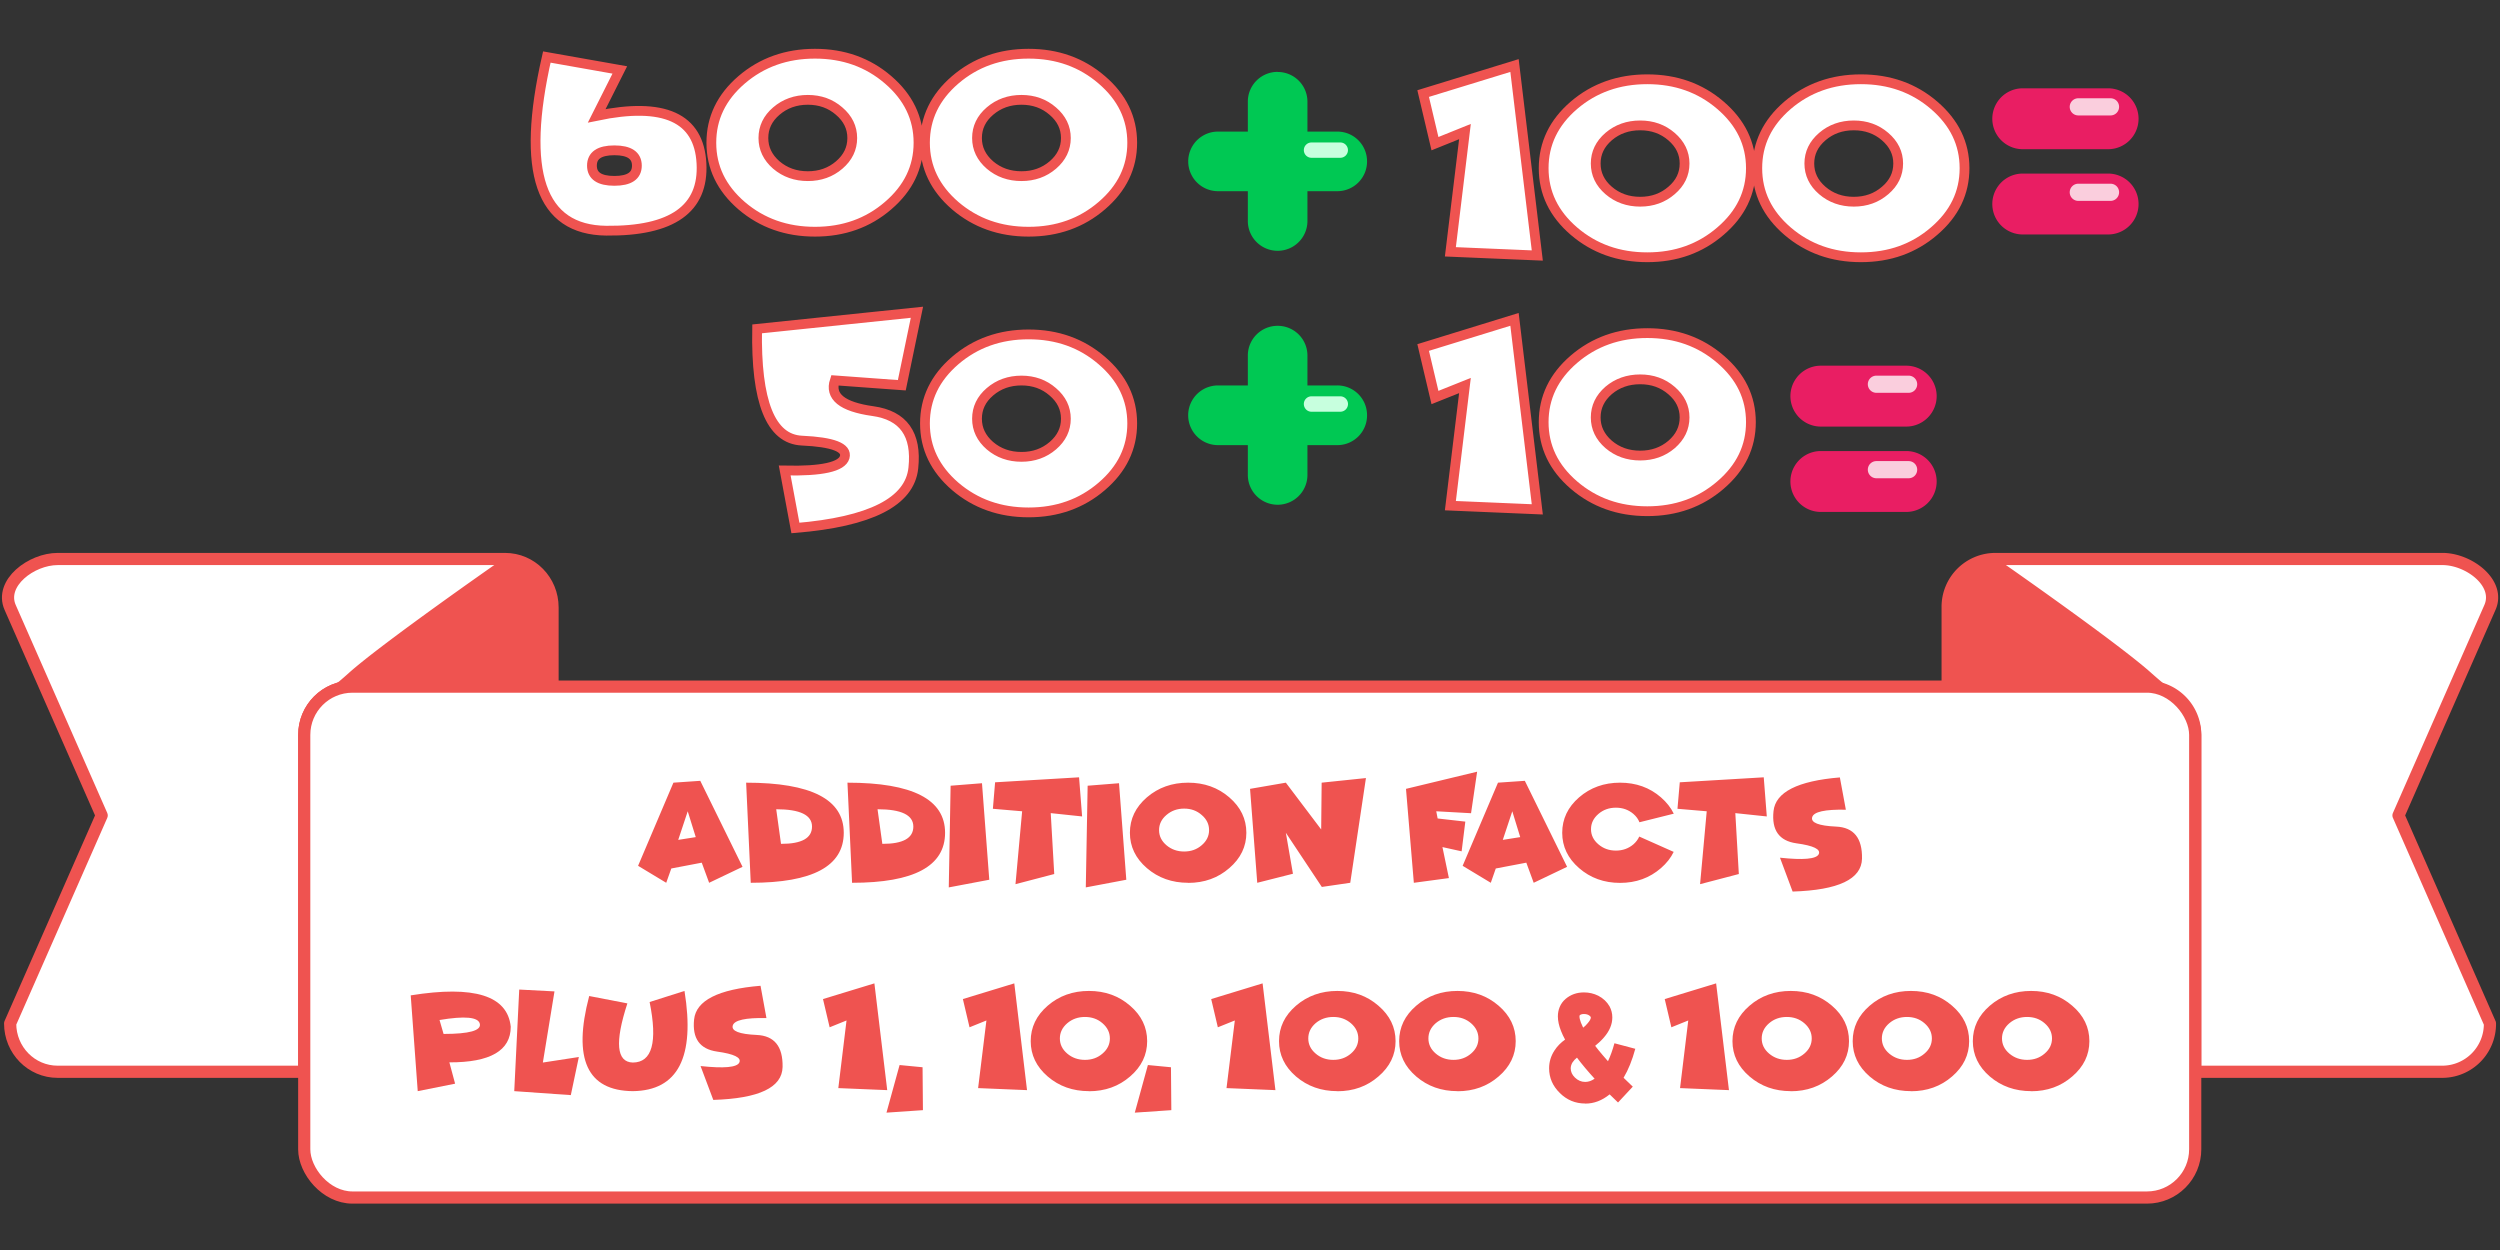 <svg xmlns="http://www.w3.org/2000/svg" viewBox="0 0 270.93 135.47">
  <rect x="0" y="0" width="270.93" height="135.47" fill="#333333" stroke="none"/>
  <g transform="translate(-296.4 -151.17)">
    <path fill="#fff" stroke="#ef5350" stroke-linecap="round" stroke-linejoin="round" stroke-width="1.32" d="M512.61 211.75a5.18 5.18 0 0 0-5.14 5.25v8.58h21.6c2.9 0 5.23 2.34 5.23 5.23v36.51h26.8a5.18 5.18 0 0 0 5.14-5.24l-9.91-22.54 9.91-22.54c1.17-2.66-2.3-5.25-5.14-5.25z"/>
    <path fill="#ef5350" d="M512.19 211.64c-2.15-.1-4.7 3.25-4.7 5.72v8.22h23.79c-.5-.4-1.06-.87-1.69-1.43-3.47-3.15-16.27-12.07-16.27-12.07a1.92 1.92 0 0 0-1.13-.44z"/>
    <g>
      <path fill="#fff" stroke="#ef5350" stroke-linecap="round" stroke-linejoin="round" stroke-width="1.32" d="M302.65 211.75c-2.85 0-6.31 2.6-5.15 5.25l9.92 22.54-9.92 22.54c0 2.9 2.3 5.24 5.15 5.24h26.72v-36.51c0-2.9 2.33-5.23 5.22-5.23h21.69V217c0-2.91-2.3-5.25-5.15-5.25z"/>
      <path fill="#ef5350" d="M351.56 211.64c-.4.02-.78.16-1.13.44 0 0-12.8 8.92-16.28 12.07a36.7 36.7 0 0 1-1.69 1.43h23.79v-8.22c0-2.47-2.55-5.82-4.7-5.72z"/>
    </g>
    <rect width="204.93" height="55.37" x="329.37" y="225.58" fill="#fff" stroke="#ef5350" stroke-linecap="round" stroke-linejoin="round" stroke-width="1.32" ry="5.23"/>
  </g>
  <g fill="#ef5350" stroke-width=".26" font-size="15.88" font-weight="400" letter-spacing="0" word-spacing="0">
    <g aria-label="addition facts" font-family="Funhouse" style="line-height:1.25;-inkscape-font-specification:'Funhouse, Normal';font-variant-ligatures:normal;font-variant-caps:normal;font-variant-numeric:normal;font-feature-settings:normal;text-align:start">
      <path d="M72.75 94.12l-.55 1.55-3.05-1.84 3.83-9.01 2.91-.2 4.58 9.32-3.62 1.73-.8-2.18zm2.65-3.4l-.87-2.8-1.03 3.1zM81.36 95.67l-.5-10.85q10.58 0 10.58 5.43 0 5.42-10.08 5.42zm2.76-7.97l.52 3.75q3.36.01 3.36-1.87 0-1.88-3.88-1.88zM92.34 95.67l-.5-10.85q10.58 0 10.58 5.43 0 5.42-10.08 5.42zm2.76-7.97l.52 3.75q3.36.01 3.36-1.87 0-1.88-3.88-1.88zM106.42 84.88l.79 10.46-4.39.83.2-11.02zM113.87 88.12l.38 6.6-4.2 1.1.72-7.9-3.17-.27.24-2.87 9.1-.54.33 4.24zM121.27 84.88l.79 10.46-4.39.83.2-11.02zM128.76 95.67q-2.62 0-4.47-1.59-1.84-1.59-1.84-3.83 0-2.25 1.84-3.84 1.85-1.59 4.47-1.59 2.62 0 4.46 1.59 1.85 1.59 1.85 3.84 0 2.24-1.85 3.83-1.84 1.6-4.46 1.6zm-.43-3.39q1.12 0 1.9-.68.8-.68.8-1.64 0-.96-.8-1.64-.78-.69-1.9-.69-1.12 0-1.92.69-.8.68-.8 1.64 0 .96.8 1.64.8.68 1.92.68zM139.35 90.25l.77 4.44-3.87.98-.78-10.18 3.88-.67 3.83 5.07.05-5.07 4.8-.5-1.7 11.35-3.08.45zM160.08 83.63l-.66 4.5-3.77-.21.15.78 3 .34-.4 3.22-2.08-.46.7 3.36-3.8.51-.85-10.18zM162.1 94.12l-.54 1.55-3.05-1.84 3.83-9.01 2.91-.2 4.58 9.32-3.62 1.73-.8-2.18zm2.65-3.4l-.86-2.8-1.03 3.1zM180 94.08q-1.84 1.6-4.43 1.6-2.6 0-4.44-1.6-1.83-1.59-1.83-3.83 0-2.25 1.83-3.84 1.84-1.59 4.44-1.59 2.6 0 4.43 1.59.92.8 1.39 1.77l-3.72.93q-.19-.5-.65-.9-.8-.68-1.9-.68-1.11 0-1.9.68-.8.69-.8 1.65t.8 1.64q.79.68 1.9.68 1.1 0 1.9-.68.42-.37.63-.84l3.73 1.66q-.46.96-1.38 1.76zM188.06 88.12l.38 6.6-4.2 1.1.72-7.9-3.17-.27.25-2.87 9.1-.54.33 4.24zM194.67 91.39q-2.8-.4-2.47-3.49.32-3.08 7.19-3.65l.65 3.5q-3.4-.07-3.65.81-.25.89 2.6 1.02 2.86.13 2.8 3.47-.07 3.34-7.52 3.57l-1.37-3.67q3.81.41 4.2-.38.37-.8-2.43-1.18z" style="-inkscape-font-specification:'Funhouse, Normal';font-variant-ligatures:normal;font-variant-caps:normal;font-variant-numeric:normal;font-feature-settings:normal;text-align:start"/>
    </g>
    <g aria-label="plus 1, 10, 100 1000" font-family="Funhouse" style="line-height:1.25;-inkscape-font-specification:'Funhouse, Normal';font-variant-ligatures:normal;font-variant-caps:normal;font-variant-numeric:normal;font-feature-settings:normal;text-align:start">
      <path d="M48.7 115.13l.62 2.31-4.05.81-.76-10.38q10.32-1.66 10.84 3.4 0 3.88-6.66 3.86zm-1.07-4.6l.44 1.52q4.18 0 3.93-1.1-.25-1.1-4.37-.41zM56.27 107.24l3.82.2-1.26 7.71 3.9-.6-.87 4.13-6.13-.43z" style="-inkscape-font-specification:'Funhouse, Normal';font-variant-ligatures:normal;font-variant-caps:normal;font-variant-numeric:normal;font-feature-settings:normal;text-align:start"/>
      <path d="M63.85 107.94l4.14.8q-2.07 6.34.59 6.41 3.14-.02 1.82-6.56l3.78-1.2q1.74 10.77-5.6 10.86-7.42-.07-4.73-10.3z" style="-inkscape-font-specification:'Funhouse, Normal';font-variant-ligatures:normal;font-variant-caps:normal;font-variant-numeric:normal;font-feature-settings:normal;text-align:start"/>
      <path d="M77.7 113.96q-2.8-.4-2.48-3.48.32-3.08 7.2-3.65l.64 3.5q-3.4-.07-3.65.81-.25.89 2.6 1.02 2.86.13 2.8 3.47-.07 3.34-7.51 3.57l-1.38-3.67q3.82.41 4.2-.38.38-.8-2.43-1.19zM96.15 118.14l-5.3-.22.89-7.33-1.83.74-.72-3.06 5.57-1.7zM99.98 115.66l.04 4.65-3.95.27 1.42-5.16zM111.3 118.14l-5.3-.22.9-7.33-1.83.74-.72-3.06 5.57-1.7zM118.01 118.25q-2.62 0-4.47-1.59-1.84-1.59-1.84-3.83 0-2.25 1.84-3.84 1.85-1.6 4.47-1.6 2.62 0 4.46 1.6 1.85 1.59 1.85 3.84 0 2.24-1.85 3.83-1.84 1.6-4.46 1.6zm-.43-3.39q1.12 0 1.9-.68.8-.68.8-1.64 0-.96-.8-1.65-.78-.68-1.9-.68-1.12 0-1.92.68-.8.69-.8 1.65t.8 1.64q.8.68 1.92.68zM126.9 115.66l.04 4.65-3.96.27 1.42-5.16zM138.22 118.14l-5.3-.22.9-7.33-1.84.74-.72-3.06 5.57-1.7zM144.93 118.25q-2.62 0-4.48-1.59-1.84-1.59-1.84-3.83 0-2.25 1.84-3.84 1.86-1.6 4.48-1.6 2.61 0 4.45 1.6 1.86 1.59 1.86 3.84 0 2.24-1.86 3.83-1.84 1.6-4.45 1.6zm-.44-3.39q1.12 0 1.91-.68.8-.68.8-1.64 0-.96-.8-1.65-.8-.68-1.9-.68-1.13 0-1.93.68-.79.69-.79 1.65t.8 1.64q.79.68 1.91.68zM157.95 118.25q-2.62 0-4.47-1.59-1.85-1.59-1.85-3.83 0-2.25 1.85-3.84 1.85-1.6 4.47-1.6 2.61 0 4.46 1.6 1.85 1.59 1.85 3.84 0 2.24-1.85 3.83-1.85 1.6-4.46 1.6zm-.43-3.39q1.11 0 1.9-.68.8-.68.8-1.64 0-.96-.8-1.65-.79-.68-1.9-.68-1.13 0-1.93.68-.79.69-.79 1.65t.8 1.64q.8.68 1.92.68zM187.37 118.14l-5.3-.22.89-7.33-1.83.74-.72-3.06 5.57-1.7zM194.07 118.25q-2.62 0-4.47-1.59-1.85-1.59-1.85-3.83 0-2.25 1.85-3.84 1.85-1.6 4.47-1.6 2.61 0 4.46 1.6 1.85 1.59 1.85 3.84 0 2.24-1.85 3.83-1.85 1.6-4.46 1.6zm-.43-3.39q1.11 0 1.9-.68.8-.68.8-1.64 0-.96-.8-1.65-.79-.68-1.9-.68-1.13 0-1.92.68-.8.69-.8 1.65t.8 1.64q.8.68 1.92.68zM207.1 118.25q-2.63 0-4.48-1.59-1.84-1.59-1.84-3.83 0-2.25 1.84-3.84 1.85-1.6 4.47-1.6 2.62 0 4.46 1.6 1.85 1.59 1.85 3.84 0 2.24-1.85 3.83-1.84 1.6-4.46 1.6zm-.44-3.39q1.12 0 1.9-.68.8-.68.8-1.64 0-.96-.8-1.65-.78-.68-1.9-.68-1.12 0-1.92.68-.8.69-.8 1.65t.8 1.64q.8.68 1.92.68zM220.12 118.25q-2.62 0-4.48-1.59-1.84-1.59-1.84-3.83 0-2.25 1.84-3.84 1.86-1.6 4.48-1.6 2.6 0 4.45 1.6 1.86 1.59 1.86 3.84 0 2.24-1.86 3.83-1.84 1.6-4.45 1.6zm-.44-3.39q1.12 0 1.9-.68.8-.68.8-1.64 0-.96-.8-1.65-.78-.68-1.9-.68-1.12 0-1.92.68-.8.69-.8 1.65t.8 1.64q.8.68 1.92.68z" style="-inkscape-font-specification:'Funhouse, Normal';font-variant-ligatures:normal;font-variant-caps:normal;font-variant-numeric:normal;font-feature-settings:normal;text-align:start"/>
    </g>
    <g style="line-height:1.25;-inkscape-font-specification:'SC Gum Kids, Normal';font-variant-ligatures:normal;font-variant-caps:normal;font-variant-numeric:normal;font-feature-settings:normal;text-align:start">
      <path d="M171.66 109.89q-.31 0-.47.14v.01q-.02.03-.02.11 0 .26.16.68.09.24.24.54.3-.24.48-.47.35-.4.35-.63l-.02-.08-.12-.12q-.23-.18-.6-.18zm-1.23 5.22q-.2.32-.21.66 0 .56.45 1 .49.48 1.12.48.53 0 1.02-.35-1.1-1.2-1.91-2.28-.3.23-.47.5zm1.36 4.48q-1.6 0-2.75-1.14-1.16-1.14-1.16-2.68 0-1.04.59-1.94.43-.66 1.14-1.17-.26-.47-.43-.91-.35-.87-.35-1.6 0-.54.19-1 .21-.52.64-.89.83-.71 2-.71.82 0 1.55.36.8.42 1.22 1.15.3.56.3 1.2 0 1.12-.9 2.16-.4.47-.96.92.37.49.81 1 .27.33.58.67.4-.85.7-1.95l2.26.6q-.5 1.85-1.27 3.14.52.52.93.9.04.05.07.06l-1.6 1.72-.25-.24-.66-.64q-1.23 1-2.63 1z" aria-label="&amp;" font-family="SC Gum Kids" style="-inkscape-font-specification:'SC Gum Kids, Normal';font-variant-ligatures:normal;font-variant-caps:normal;font-variant-numeric:normal;font-feature-settings:normal;text-align:start"/>
    </g>
  </g>
  <g>
    <g fill="#00c853">
      <path d="M138.46 35.31a3.22 3.22 0 0 1 3.23 3.23v12.93a3.22 3.22 0 1 1-6.46 0V38.54a3.22 3.22 0 0 1 3.23-3.23z"/>
      <path d="M148.15 45a3.22 3.22 0 0 1-3.23 3.24H132a3.22 3.22 0 1 1 0-6.47h12.92a3.22 3.22 0 0 1 3.23 3.23z"/>
    </g>
    <path fill="#c7ffde" d="M141.3 43.78c0 .47.37.84.83.84h3.12a.83.83 0 1 0 0-1.67h-3.12a.83.83 0 0 0-.83.83z"/>
    <path fill="#e91e63" d="M209.88 42.93a3.3 3.3 0 0 1-3.3 3.3h-9.25a3.3 3.3 0 1 1 0-6.6h9.25a3.3 3.3 0 0 1 3.3 3.3zM209.88 52.18a3.3 3.3 0 0 1-3.3 3.3h-9.25a3.3 3.3 0 1 1 0-6.6h9.25a3.3 3.3 0 0 1 3.3 3.3z"/>
    <path fill="#facedd" d="M207.77 41.64c0 .52-.41.93-.93.93h-3.49a.93.93 0 1 1 0-1.86h3.49c.52 0 .93.42.93.93zM207.77 50.9c0 .52-.41.93-.93.93h-3.49a.93.93 0 1 1 0-1.86h3.49c.52 0 .93.42.93.93z"/>
    <g fill="#fff" stroke="#ef5350" stroke-width="1.06" aria-label="50" font-family="Funhouse" font-size="28.22" font-weight="400" letter-spacing="0" style="line-height:1.25;-inkscape-font-specification:'Funhouse, Normal';font-variant-ligatures:normal;font-variant-caps:normal;font-variant-numeric:normal;font-feature-settings:normal;text-align:start" word-spacing="0">
      <path d="M94.58 44.55q4.99.69 4.4 6.17-.57 5.49-12.78 6.5l-1.16-6.23q6.05.13 6.5-1.44.43-1.57-4.64-1.8-5.07-.24-4.85-12.11l17.32-1.8-1.64 7.91-7.26-.53q-.87 2.63 4.1 3.33zM111.47 55.53q-4.65 0-7.95-2.82-3.28-2.83-3.28-6.82 0-4 3.28-6.82 3.3-2.83 7.95-2.83t7.93 2.83q3.3 2.82 3.3 6.82t-3.3 6.82q-3.28 2.82-7.93 2.82zm-.77-6.02q1.99 0 3.4-1.21t1.41-2.92q0-1.71-1.42-2.92-1.4-1.22-3.39-1.22-2 0-3.42 1.22-1.4 1.2-1.4 2.92 0 1.7 1.4 2.92 1.42 1.21 3.42 1.21z" style="-inkscape-font-specification:'Funhouse, Normal';font-variant-ligatures:normal;font-variant-caps:normal;font-variant-numeric:normal;font-feature-settings:normal;text-align:start"/>
    </g>
    <g fill="#fff" stroke="#ef5350" stroke-width="1.06" aria-label="10" font-family="Funhouse" font-size="28.22" font-weight="400" letter-spacing="0" style="line-height:1.25;-inkscape-font-specification:'Funhouse, Normal';font-variant-ligatures:normal;font-variant-caps:normal;font-variant-numeric:normal;font-feature-settings:normal;text-align:start" word-spacing="0">
      <path d="M166.6 55.2l-9.42-.4 1.58-13.02-3.25 1.3-1.28-5.42 9.9-3.05zM178.52 55.4q-4.65 0-7.95-2.83-3.28-2.82-3.28-6.82t3.28-6.82q3.3-2.83 7.95-2.83t7.93 2.83q3.3 2.82 3.3 6.82t-3.3 6.82q-3.28 2.83-7.93 2.83zm-.77-6.03q1.99 0 3.4-1.2 1.41-1.22 1.41-2.93 0-1.71-1.42-2.92-1.4-1.21-3.39-1.21-2 0-3.42 1.2-1.4 1.22-1.4 2.93 0 1.7 1.4 2.92 1.42 1.21 3.42 1.21z" style="-inkscape-font-specification:'Funhouse, Normal';font-variant-ligatures:normal;font-variant-caps:normal;font-variant-numeric:normal;font-feature-settings:normal;text-align:start"/>
    </g>
    <g>
      <g fill="#fff" stroke="#ef5350" stroke-width="1.06" aria-label="600" font-family="Funhouse" font-size="28.22" font-weight="400" letter-spacing="0" style="line-height:1.25;-inkscape-font-specification:'Funhouse, Normal';font-variant-ligatures:normal;font-variant-caps:normal;font-variant-numeric:normal;font-feature-settings:normal;text-align:start" word-spacing="0">
        <path d="M65.7 25q-10.71-.12-6.44-18.82l7.91 1.4-2.5 4.97q10.95-2.28 11.35 5.15.4 7.41-10.32 7.3zm.88-5.4q2.44 0 2.44-1.65 0-1.66-2.44-1.66-2.43 0-2.43 1.66 0 1.65 2.43 1.65zM88.32 25.11q-4.65 0-7.95-2.82-3.28-2.83-3.28-6.82 0-4 3.28-6.82 3.3-2.83 7.95-2.83t7.93 2.83q3.29 2.82 3.29 6.82t-3.3 6.82q-3.27 2.82-7.92 2.82zm-.77-6.02q1.99 0 3.4-1.21t1.41-2.92q0-1.71-1.42-2.92-1.4-1.22-3.39-1.22-2 0-3.42 1.22-1.4 1.2-1.4 2.92 0 1.7 1.4 2.92 1.42 1.21 3.42 1.21zM111.47 25.11q-4.65 0-7.95-2.82-3.28-2.83-3.28-6.82 0-4 3.28-6.82 3.3-2.83 7.95-2.83t7.93 2.83q3.3 2.82 3.3 6.82t-3.3 6.82q-3.28 2.82-7.93 2.82zm-.77-6.02q1.99 0 3.4-1.21t1.41-2.92q0-1.71-1.42-2.92-1.4-1.22-3.39-1.22-2 0-3.42 1.22-1.4 1.2-1.4 2.92 0 1.7 1.4 2.92 1.42 1.21 3.42 1.21z" style="-inkscape-font-specification:'Funhouse, Normal';font-variant-ligatures:normal;font-variant-caps:normal;font-variant-numeric:normal;font-feature-settings:normal;text-align:start"/>
      </g>
      <g fill="#fff" stroke="#ef5350" stroke-width="1.06" aria-label="100" font-family="Funhouse" font-size="28.22" font-weight="400" letter-spacing="0" style="line-height:1.25;-inkscape-font-specification:'Funhouse, Normal';font-variant-ligatures:normal;font-variant-caps:normal;font-variant-numeric:normal;font-feature-settings:normal;text-align:start" word-spacing="0">
        <path d="M166.6 27.69l-9.42-.4 1.58-13.03-3.25 1.31-1.28-5.43 9.9-3.04zM178.52 27.88q-4.65 0-7.95-2.83-3.28-2.82-3.28-6.82t3.28-6.82q3.3-2.82 7.95-2.82t7.93 2.82q3.3 2.83 3.3 6.82 0 4-3.3 6.82-3.28 2.83-7.93 2.83zm-.77-6.02q1.99 0 3.4-1.22 1.41-1.2 1.41-2.92 0-1.7-1.42-2.92-1.4-1.21-3.39-1.21-2 0-3.42 1.21-1.4 1.21-1.4 2.92t1.4 2.92q1.42 1.22 3.42 1.22zM201.67 27.88q-4.65 0-7.95-2.83-3.28-2.82-3.28-6.82t3.28-6.82q3.3-2.82 7.95-2.82t7.93 2.82q3.3 2.83 3.3 6.82 0 4-3.3 6.82-3.28 2.83-7.93 2.83zm-.77-6.02q1.99 0 3.4-1.22 1.41-1.2 1.41-2.92 0-1.7-1.42-2.92-1.4-1.21-3.39-1.21-2 0-3.41 1.21-1.41 1.21-1.41 2.92t1.4 2.92q1.42 1.22 3.42 1.22z" style="-inkscape-font-specification:'Funhouse, Normal';font-variant-ligatures:normal;font-variant-caps:normal;font-variant-numeric:normal;font-feature-settings:normal;text-align:start"/>
      </g>
      <g fill="#00c853">
        <path d="M138.46 7.8a3.22 3.22 0 0 1 3.23 3.23v12.92a3.22 3.22 0 1 1-6.46 0V11.03a3.22 3.22 0 0 1 3.23-3.24z"/>
        <path d="M148.15 17.49a3.22 3.22 0 0 1-3.23 3.23H132a3.22 3.22 0 1 1 0-6.46h12.92a3.22 3.22 0 0 1 3.23 3.23z"/>
      </g>
      <path fill="#c7ffde" d="M141.3 16.27c0 .46.37.83.83.83h3.12a.83.83 0 1 0 0-1.66h-3.12a.83.83 0 0 0-.83.83z"/>
      <g>
        <path fill="#e91e63" d="M231.76 12.87a3.3 3.3 0 0 1-3.3 3.3h-9.25a3.3 3.3 0 1 1 0-6.6h9.25a3.3 3.3 0 0 1 3.3 3.3zM231.76 22.11a3.3 3.3 0 0 1-3.3 3.3h-9.25a3.3 3.3 0 1 1 0-6.6h9.25a3.3 3.3 0 0 1 3.3 3.3z"/>
        <path fill="#facedd" d="M229.65 11.58c0 .51-.41.93-.93.93h-3.49a.93.93 0 1 1 0-1.86h3.49c.52 0 .93.41.93.93zM229.65 20.84c0 .51-.41.93-.93.93h-3.49a.93.93 0 1 1 0-1.86h3.49c.52 0 .93.41.93.93z"/>
      </g>
    </g>
  </g>
</svg>
